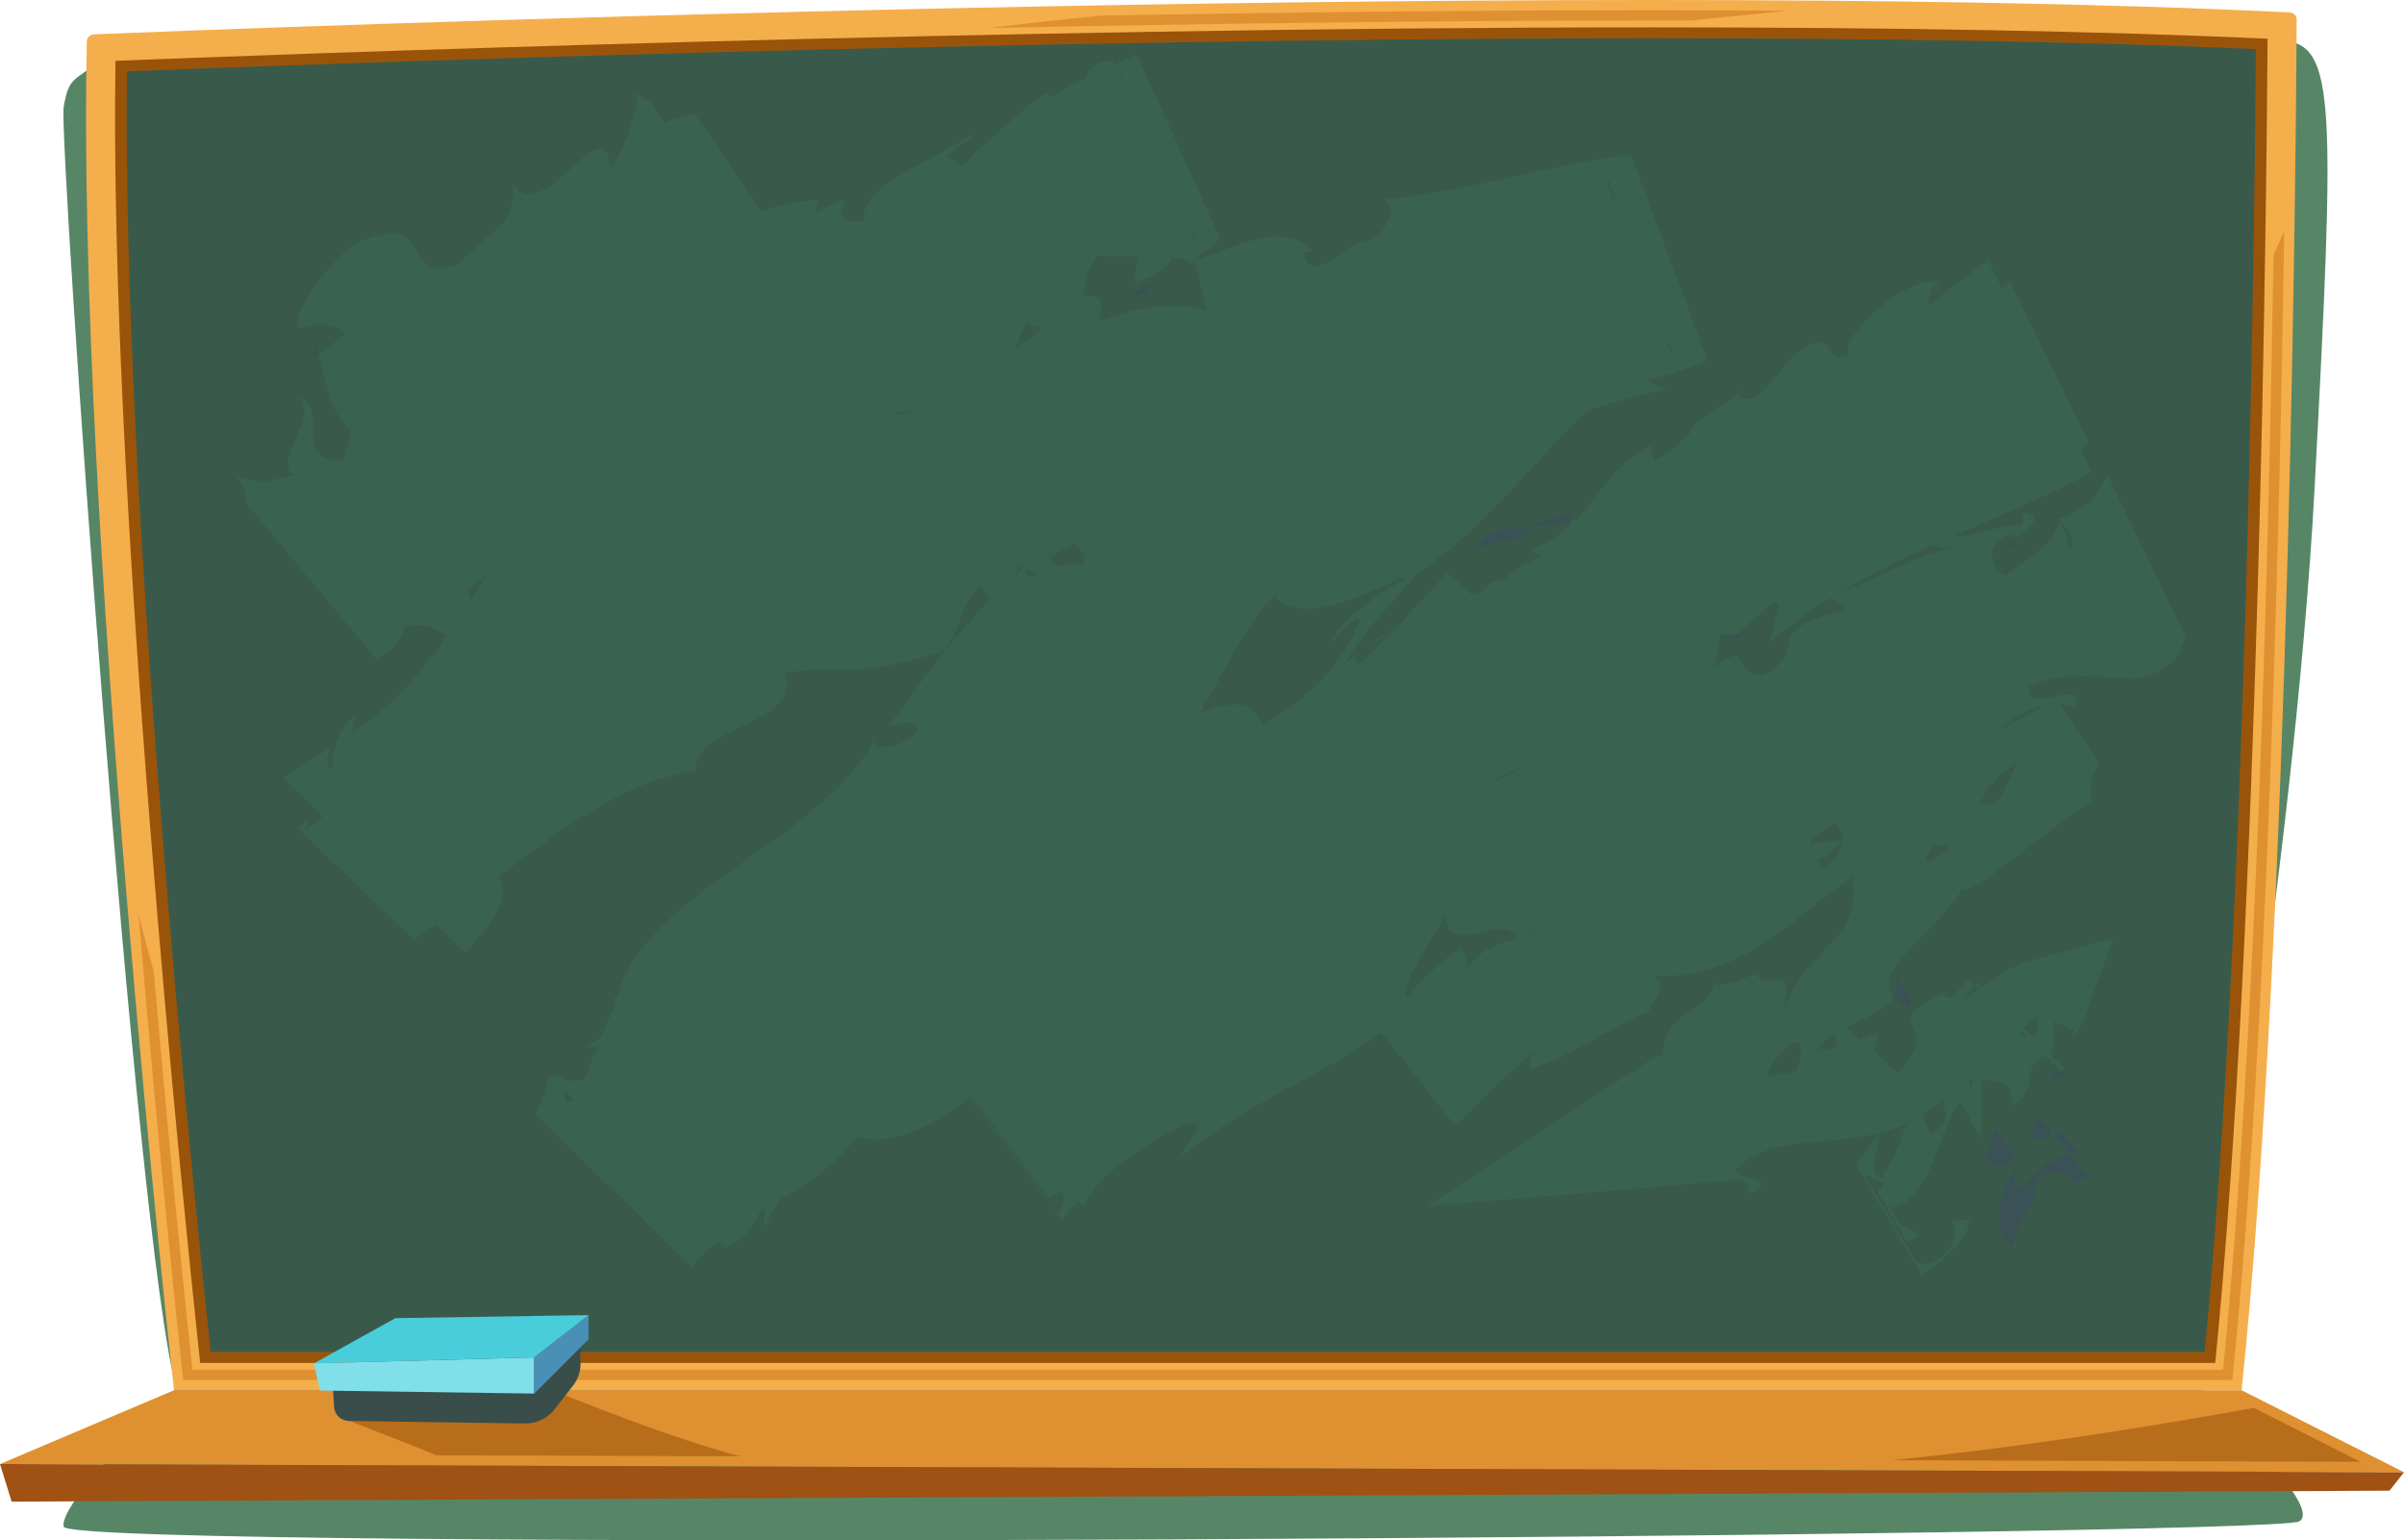 <?xml version="1.0" encoding="utf-8"?>
<!-- Generator: Adobe Illustrator 16.0.0, SVG Export Plug-In . SVG Version: 6.00 Build 0)  -->
<!DOCTYPE svg PUBLIC "-//W3C//DTD SVG 1.1//EN" "http://www.w3.org/Graphics/SVG/1.1/DTD/svg11.dtd">
<svg version="1.1" xmlns="http://www.w3.org/2000/svg" xmlns:xlink="http://www.w3.org/1999/xlink" x="0px" y="0px"
	 width="559.074px" height="358.327px" viewBox="0 0 559.074 358.327" enable-background="new 0 0 559.074 358.327"
	 xml:space="preserve">
<g id="BACKGROUND">
</g>
<g id="OBJECTS">
	<g>
		<path fill="#578667" d="M23.156,14.201c-5.962,4.77-7.155,3.577-8.347,10.732s16.694,264.729,26.234,298.119
			c0,0-27.427,26.137-26.234,32.1c1.192,5.961,513.956,2.346,519.918-1.23c5.962-3.578-22.657-29.678-22.657-29.678
			s21.465-121.632,26.234-211.067c4.771-89.436,4.771-102.553-7.154-103.745S23.156,14.201,23.156,14.201z"/>
		<g>
			<g>
				<polygon fill="#DF9031" points="0,340.585 40.464,323.417 521.309,323.417 559.074,342.493 				"/>
				<path fill="#B86D1B" d="M524.108,327.53c-28.054,5.082-56.093,9.354-84.263,12.17l109.148,0.373l-24.848-12.551
					C524.134,327.526,524.121,327.528,524.108,327.53z"/>
				<path fill="#B86D1B" d="M130.479,324.243l-50.084,5.963c0,0,21.464,8.348,21.028,8.34l70.702,0.24
					C158.676,335.218,143.464,329.362,130.479,324.243z"/>
				<polyline fill="#9F5214" points="0,340.585 2.698,349.325 555.703,346.782 559.074,342.493 0,340.585 				"/>
				<path fill="#F5AE4C" d="M40.464,323.417c0,0-22.716-202.829-20.268-313.813c0.02-0.877,0.757-1.584,1.687-1.622
					C47.321,6.947,360.675-5.492,532.447,2.881c0.94,0.046,1.672,0.777,1.668,1.666c-0.093,19.202-1.293,208.506-12.807,318.87
					H40.464z"/>
				<path fill="#DF9031" d="M528.736,59.391c-1.071,67.591-3.972,181.732-11.735,259.257H44.74
					c-1.262-11.664-5.046-47.447-8.985-92.615c-1.252-4.454-2.433-8.924-3.545-13.409c4.595,54.581,9.3,98.433,10.391,108.409
					h476.557c8.178-80.014,11.055-199.706,12.057-267.253C530.374,55.643,529.549,57.514,528.736,59.391z"/>
				<path fill="#DF9031" d="M393.396,4.779c7.525-0.801,15.055-1.561,22.587-2.295c-10.251-0.066-20.821-0.099-31.71-0.099
					c-42.46,0-86.243,0.495-128.086,1.24c-8.804,0.875-17.597,1.843-26.379,2.896c49.6-1.02,103.058-1.751,154.465-1.751
					C387.344,4.77,390.376,4.774,393.396,4.779z"/>
				<path fill="#9A5409" d="M46.55,317.06c-3.572-33.174-21.264-203.252-19.694-302.913c35.006-1.388,204.759-7.789,357.42-7.789
					c56.621,0,104.721,0.891,143.07,2.648c-0.224,34.822-1.822,203.36-12.166,308.053H46.55z"/>
				<path fill="#395A4B" d="M48.988,314.517c-4.023-37.652-20.694-200.238-19.469-297.929c38.317-1.502,205.23-7.686,354.756-7.686
					c55.281,0,102.482,0.85,140.356,2.528c-0.27,37.907-1.985,200.436-11.913,303.086H48.988z"/>
				<g>
					<path fill="#3A5255" d="M468.309,268.921l-4.354-6.639l-2.159,6.805C462.493,271.468,466.582,273.081,468.309,268.921z"/>
					<path fill="#3A5255" d="M473.188,265.325c1.588-0.342,3.02-0.863,4.313-1.549l-3.512-4.184
						C472.859,261.124,471.865,262.948,473.188,265.325z"/>
					<path fill="#3A5255" d="M470.298,276.599c-2.14-0.824-1.441-3.201-1.632-4.586c-3.37,5.311-6.409,13.396-0.653,18.201
						c1.945-8.475,4.251-6.291,6.025-16.15c3.728-2.541,8.021-0.926,8.403,1.832c0.327-1.105,1.899-1.447,3.51-2.049l-4.429-5.277
						C477.301,269.319,473.482,272.071,470.298,276.599z"/>
					<path fill="#3A5255" d="M478.979,262.886c-0.468,0.326-0.966,0.618-1.479,0.891l4.022,4.793
						c0.674-0.119,1.357-0.193,2.051-0.209L478.979,262.886z"/>
					<path fill="#3A5255" d="M467.006,127.82c1.811-0.984,2.304-1.996,2.133-2.643C467.585,126.384,466.331,127.424,467.006,127.82z
						"/>
					<path fill="#3A5255" d="M440.387,225.717c1.018,2.607,0.83,4.542-0.082,6.164c0.821,0.846,2.017,1.635,3.783,2.397
						C445.712,232.997,441.775,228.167,440.387,225.717z"/>
					<path fill="#3A5255" d="M477.015,247.977c-0.052,0.321-0.1,0.628-0.117,0.882C476.935,248.563,476.975,248.271,477.015,247.977
						z"/>
					<path fill="#3A5255" d="M147.419,20.833c0.256,0.366,0.526,0.493,0.776,0.782C148.135,20.8,147.943,20.372,147.419,20.833z"/>
					<path fill="#3A5255" d="M72.94,83.525l1.182-0.915c-0.352-1.128-0.691-2.241-1.174-3.28L72.94,83.525z"/>
					<path fill="#3A5255" d="M405.626,147.828c-0.601-0.173-1.248-0.177-1.868-0.258c-0.56,0.528-1.239,1.106-1.824,1.637
						C403.167,148.749,404.383,148.267,405.626,147.828z"/>
					<path fill="#3A5255" d="M365.526,119.265c-2.89,0.852-5.728,1.791-8.594,2.699c3.105,0.498,5.771,0.146,8.282-0.559
						C365.371,120.708,365.644,120.05,365.526,119.265z"/>
					<path fill="#3A5255" d="M451.92,284.104l1.574-0.085C453.076,283.78,452.555,283.76,451.92,284.104z"/>
					<g>
						<path fill="#396250" d="M490.051,110.409c-2.144,4.105-4.062,8.496-11.796,10.26c1.812,1.057,4.271,3.777,3.332,7.376
							c-1.067-2.634-1.588-6.068-2.875-6.672c-0.421,4.21-5.235,7.506-10.135,10.973c-0.756,0.55-1.514,1.102-2.259,1.659
							c-3.277-2.111-4.175-6.037-1.104-8.734c2.219-1.217,3.667-0.945,3.924-0.093c2.726-2.234,6.36-5.062,1.413-5.981l-0.202,2.945
							c-4.338-0.259-12.686,3.033-16.15,2.596c4.435-1.958,8.869-3.903,13.286-5.842c6.475-2.811,12.854-5.746,18.993-9.076
							l-2.514-5.132c0.604-0.536,1.207-1.112,1.812-1.72L467.38,65.416c-0.622,0.504-1.248,1.035-1.88,1.582l-3.104-6.336
							c-4.957,3.339-9.703,6.914-14.14,10.859c0.941-2.457-0.087-4.383,2.842-6.003c-2.228-0.26-4.815,0.418-7.404,1.647
							c-2.569,1.266-5.139,3.08-7.361,5.038c-4.445,3.921-7.492,8.399-6.43,10.293c-4.802,2.344-3.057-2.705-6.998-2.877
							c-3.917,0.555-6.953,4.374-9.739,7.728c-2.789,3.357-5.278,6.344-8.318,5.134c-0.639-0.235-0.145-1.188,0.536-2.123
							c-2.015,1.999-5.608,4.197-8.432,6.241c-2.243,1.61-3.961,3.163-4.033,4.418c-2.796,2.371-5.292,5.357-8.156,6.022
							l-0.849-3.406c-3.747,2.13-6.3,4.272-8.298,6.372c-2.001,2.093-3.45,4.14-4.954,6.154c-1.211,1.621-2.465,3.22-4.065,4.807
							c-0.456,0.157-0.91,0.317-1.382,0.441c-0.066,0.376-0.167,0.734-0.283,1.084c-2.172,1.83-4.932,3.688-8.808,5.579l2.264,1.114
							c-1.069,0.641-2.171,1.247-3.233,1.85c-2.149,1.222-4.132,2.436-5.335,3.91c-0.018,0.022-0.032,0.047-0.05,0.07
							c-1.7-0.073-3.467,0.351-5.338,2.901c-0.722,0.02-1.485,0.148-2.278,0.361l-5.5-5.04c-2.519,2.621-6.851,7.491-11.751,12.592
							c-2.728,1.571-5.758,3.6-8.634,5.762l8.135-5.245c-2.684,2.779-5.519,5.602-8.319,8.156c-0.577-0.309-0.948-0.924-0.945-2.06
							c-0.826,0.661-1.629,1.334-2.399,2.011c1.646-3.018,3.905-6.072,6.353-9.044c3.417-4.069,7.144-7.995,9.968-11.516
							c1.792-1.259,3.5-2.545,5.135-3.852c2.385-1.808,4.616-3.673,6.738-5.586c4.246-3.823,8.022-7.889,11.845-11.838
							c1.893-2.003,3.758-4.035,5.634-6.086c1.885-2.038,3.743-4.156,5.745-6.132c1.627-1.646,3.303-3.296,5.021-4.943
							c1.229-0.398,2.464-0.787,3.706-1.16c4.99-1.445,10.052-2.814,15.178-3.975c-2.354-0.131-4.001-0.981-5.008-2.157
							c4.334-0.643,9.04-2.218,14.03-4.358l-17.815-47.803c-4.479,0.539-9.241,1.365-14.14,2.303
							c-1.541,0.304-3.101,0.612-4.667,0.921c-0.004-0.013-0.006-0.024-0.009-0.037c-0.004,0.015-0.011,0.027-0.015,0.042
							c-0.913,0.181-1.826,0.361-2.746,0.542c-2.485,0.568-4.988,1.141-7.488,1.712c-5.001,1.135-10.02,2.157-14.894,3.023
							c-4.851,0.949-9.584,1.649-14.084,1.921c4.284,0.584,1.527,7.424-2.526,9.626c-3.167-0.104-6.591,2.844-9.45,4.607
							c-2.855,1.783-5.147,2.474-6.089-1.896l2.09-0.498c-3.496-3.432-8.068-3.689-12.877-2.61
							c-4.792,1.134-9.844,3.488-14.461,5.008l2.505,11.457c-3.691-0.969-7.363-1.106-11.039-0.767
							c-3.676,0.342-7.345,1.188-10.97,2.362c-0.801,0.249-1.594,0.531-2.383,0.824c-0.684-3.326,2.066-5.44-4.216-5.926
							c0.75-3.189,1.236-6.669,3.302-9.107c3.223,0.205,6.468,0.153,9.461,0.092c-0.252,2.046-0.498,4.097-0.737,6.137
							c2.824-0.85,4.764-1.833,6.157-2.927c1.193-0.941,1.983-1.961,2.596-2.989c1.951,0.241,3.532,0.683,4.569,1.501
							c2.022-1.938,4.263-3.854,6.624-5.787L264.331,12.6c-1.646,0.773-3.32,1.561-5.001,2.351l-0.42-0.928
							c-4.603,0.447-5.85,2.068-6.315,4.115c-2.878,1.4-5.668,2.923-8.31,4.507l-1.121-1.083c-3.622,2.703-7.191,5.69-10.746,8.83
							c-2.969,2.64-5.865,5.483-8.794,8.333c-1.304-0.796-2.439-1.992-3.562-2.481c2.192-2.116,5.365-3.209,6.199-5.298
							c-2.02,1.563-4.665,3.119-7.511,4.641c-2.84,1.537-5.882,3.036-8.597,4.706c-5.45,3.301-9.786,6.785-9.211,11.011
							c-12.65,1.567,3.326-9.64-11.568-1.625l1.076-3.189c-4.482,0.168-8.462,1.047-12.098,2.345
							c-0.371,0.132-0.724,0.288-1.088,0.429l-15.674-22.668c-2.36,0.377-4.708,0.996-7.008,1.998l-3.562-5.151
							c-0.97-0.155-1.89-0.742-2.827-1.827c0.222,3.037-2.537,13.162-6.36,17.476c-0.636-15.653-15.847,14.584-22.588,3.744
							c0.403,2.944-0.261,5.741-1.583,8.469L106.17,61.754c-14.449,3.927-3.717-13.504-23.542-5.056
							c-6.7,4.583-16.42,18.785-12.713,19.631c3.004-1.204,8.403-1.503,10.089,1.556l-5.881,4.726
							c2.003,6.349,2.438,13.535,7.644,17.569c-0.775,2.332-1.458,4.641-1.7,6.846c-12.611,0.709-2.978-11.277-10.706-14.897
							c5.239,4.66-6.899,16.542-0.511,18.44c-8.796,1.41-6.221,2.6-13.905,0.109c2.327,3.011,2.59,4.654,1.947,5.919l30.757,36.847
							c1.455-2.029,5.671-2.181,6.349-7.888c5.684-0.725,7.663,1.071,9.113,1.832c0.354,0.188,0.679,0.318,1.021,0.347
							c-1.526,2.149-3.098,4.254-4.727,6.258c-1.813,2.313-3.665,4.53-5.583,6.563c-1.914,2.035-3.881,3.898-5.891,5.536
							c-1.964,1.676-3.973,3.124-6.019,4.288l0.652-3.876c-4.542,3.88-5.104,8.144-5.155,12.252c-0.127,0.218-0.26,0.429-0.384,0.65
							c-0.58-1.275-1.768-3.767,0.637-6.131c-2.614,1.946-7.239,4.64-11.861,7.684l9.305,8.935c-0.934,1.12-2.236,2.161-4.078,3.103
							l0.545-2.602c-0.729,0.789-1.453,1.588-2.184,2.415l26.831,25.762c1.711-1.135,3.4-2.321,5.079-3.528l6.907,6.631
							c3.381-3.671,6.629-7.62,8.042-11.104c1.044-2.525,1.146-4.788-0.427-6.528c4.422-3.326,8.792-6.659,13.152-9.776
							c5.493-3.703,10.95-7.107,16.396-9.815c5.52-2.599,11.071-4.436,16.579-5.221c-0.4-2.489,0.938-4.522,3.198-6.167
							c2.252-1.66,5.338-3.061,8.297-4.52c2.96-1.46,5.794-2.979,7.577-4.893c1.817-1.856,2.586-4.118,1.351-7.152
							c8.542-1.15,12.051-0.626,16.135-0.733c4.09-0.075,8.828-0.637,19.557-3.902c2.721-1.146,3.798-3.855,4.907-6.958
							c1.116-3.083,2.309-6.476,5.324-8.72l1.841,3.54c-2.44,2.527-4.626,4.869-6.84,7.383c-2.324,2.578-4.577,5.464-7.191,8.949
							c-1.308,1.741-2.703,3.634-4.224,5.731c-0.757,1.05-1.548,2.149-2.38,3.304c-0.831,1.152-1.694,2.367-2.557,3.685
							c1.742-0.155,3.335-0.566,4.531-0.625c1.188-0.066,1.962,0.205,2.083,1.428c-1.291,1.854-3.442,3.275-5.517,3.892
							c-2.066,0.623-4.021,0.479-4.765-0.701l0.407-1.258c-3.31,6.467-8.548,11.715-14.354,16.745
							c-2.937,2.482-6.09,4.835-9.335,7.126c-3.236,2.318-6.474,4.636-9.673,6.928c-3.212,2.3-6.408,4.579-9.387,6.938
							c-2.924,2.406-5.674,4.859-8.109,7.401c-2.429,2.546-4.568,5.162-6.202,7.944c-1.358,2.403-2.38,4.899-2.984,7.507
							c-0.375,0.069-0.764,0.15-1.189,0.259c0.324,0.209,0.595,0.436,0.826,0.675l-3.495,8.348c-1.339,0.962-2.93,1.858-4.708,2.615
							l3.822-0.468c-1.006,2.525-1.98,5.063-2.95,7.596c-1.583,0.245-3.154,0.28-4.733,0.352c-0.298-1.321-1.15-2.039-3.575-0.631
							c-0.854,3.125-1.849,5.94-2.949,8.506l36.246,35.369c1.981-2.307,4.015-4.283,6.079-6.035l1.541,1.504
							c3.125-1.26,6.047-3.188,8.136-8.362c0.374-0.229,0.748-0.457,1.121-0.683l0.004,4.516c0.706-1.834,1.968-4.079,3.496-6.602
							c6.404-3.738,12.5-7.586,17.753-14.498c8.879,2.107,17.571-2.619,26.449-9.018l21.415,28.119
							c1.37-1.432,2.722-2.836,4.08-4.211l0.835,1.096c1.325-1.725,2.526-3.587,3.719-5.521c1.34-1.24,2.709-2.453,4.141-3.628
							c4.609-3.741,9.829-7.1,16.394-9.99c5.757-1.689-0.763,5.385-1.617,7.848c15.076-12.605,32.518-18.704,46.787-29.043
							l17.268,21.773c2.548-2.542,5.26-5.249,8.166-8.149c2.954-2.847,6.084-5.945,9.6-9.042l-0.644,3.938
							c8.41-2.166,19.354-10.11,27.77-13.393c0.801-3.9,5.508-6.013,0.639-8.267c4.066,0.138,7.744-0.269,11.162-1.051
							c3.407-0.799,6.522-2.029,9.479-3.489c5.881-2.974,11.052-7.024,16.161-11.084c3.284-2.61,6.563-5.219,9.969-7.506
							c2.444,16.991-13.515,16.672-16.312,33.589c2.973-16.693-2.326-5.503-6.353-10.926c-3.901,1.347-9.299,3.913-9.53,1.46
							c-0.903,8.643-10.987,5.201-12.066,17.592c-0.607-0.393-1.385,0.027-2.268,0.604l-52.46,34.337l70.039-5.91
							c2.079-0.176,4.79-0.704,4.906,3.053c7.939-4.309-3.135-2.923-3.242-5.716c8.818-9.104,25.465-4.21,39.813-10.594
							c-0.293,0.883-0.593,1.773-0.907,2.671c-1.217,3.467-2.783,6.898-4.926,9.969c-1.941-0.855-1.957-2.602-1.615-4.592
							c0.176-0.995,0.47-2.028,0.713-3.025c0.224-1.021,0.406-1.994,0.404-2.833c-1.433,2.238-3.43,4.722-5.389,7.284l15.274,25.699
							c5.718-4.047,10.971-8.578,11.077-12.828l-4.497,0.242c1.465,0.838,1.586,4.521,0.215,6.033
							c-2.802,3.973-5.785,4.352-8.089,3.568l-11.977-20.15c1.917,0.197,3.713,1.215,4.479,1.857l-1.461,2.001l7.012,11.796
							l2.507-1.9c-1.438-1.291-2.861-2.011-4.313-2.268l-2.406-4.049c4.367-0.238,7.576-4.871,9.865-10.141
							c0.602-1.298,1.09-2.699,1.626-4.024c0.515-1.345,0.977-2.704,1.499-3.962c0.483-1.289,0.989-2.512,1.565-3.619
							c0.539-1.136,1.154-2.152,1.876-3.027c1.652,2.914,3.264,5.976,4.71,9.09c0.351-4.684,0.404-9.236,0.074-13.677
							c1.634-0.376,3.729-0.351,5.279,0.48c1.523,0.818,2.522,2.501,1.578,5.311c2.08-1.183,3.131-2.366,3.713-3.431
							c0.595-1.063,0.65-2.055,0.707-2.99c0.13-1.817,0.184-3.376,3.572-5.561l1.618,1.598c-0.042,0.34-0.083,0.683-0.129,1.023
							c0.053-0.324,0.106-0.66,0.154-0.999l1.929,1.905c0.341-0.1,0.703-0.176,1.083-0.231l-2.906-2.869
							c0.113-1.401,0.247-2.777,0.313-4.162c0.05-1.473,0.143-2.911,0.134-4.366c0.658,1.081,2.292,1.288,3.409,1.769
							c1.126,0.481,1.688,1.271,0.139,3.541c0.853-1.059,1.624-2.122,2.207-3.208c0.587-1.085,1.065-2.165,1.451-3.217l6.565-17.945
							l-19.33,5.345c-4.768,1.318-8.222,4.07-11.176,6.167l-1.275-1.258c-0.149,0.263-0.328,0.526-0.517,0.789l1.021,1.007
							c-1.311,0.896-2.533,1.614-3.742,1.962c0.441-0.42,0.896-0.851,1.328-1.296c0.506-0.546,0.985-1.108,1.394-1.673l-1.388-1.37
							c-1.28,1.41-2.817,2.831-3.939,4.437c-0.657-0.154-1.326-0.448-2.02-0.926l0.963-0.899
							c-17.895,8.964,0.225,6.989-11.504,19.021l-5.521-4.843c1.472-4.086,1.523-5.04-3.211-2.817l-3.31-2.903
							c4.244-2.101,9.17-3.809,11.04-7.053c-5.484-5.837,9.087-14.116,16.034-25.072c1.369,2.455,19.821-14.046,30.134-20.487
							l0.72,1.187c-1.861-3.227-1.013-6.529,0.978-9.895l-9.106-13.713c1.134,0.031,2.318,0.155,3.563,0.395
							c2.4-7.339-11.894,2.85-10.809-4.542l1.41-0.772c4.434-1.66,9.724-1.871,14.375-1.649c5.138,0.224,9.409,0.806,10.788,0.025
							c6.789-1.547,8.444-5.211,9.946-9.154L490.051,110.409z M448.897,263.948c-0.467-1.293-1.147-2.854-1.757-4.525
							c1.567-0.974,3.092-2.123,4.562-3.479c0.176,0.789,0.448,1.547,0.628,2.287C452.767,260.065,452.671,261.978,448.897,263.948z
							 M457.357,251.92c0.59-0.438,1.153-0.873,1.693-1.305c-0.229,0.85-0.452,1.726-0.676,2.644
							C458.146,252.599,457.802,252.181,457.357,251.92z M469.682,240.184c0.098-0.102,0.196-0.204,0.294-0.306l1.557,1.537
							C470.756,241.362,470.156,240.873,469.682,240.184z M477.228,245.737l-0.783-0.773
							C476.948,244.912,477.157,245.226,477.228,245.737z M474.035,235.959c0.001,0.131,0.004,0.257,0.004,0.391
							c-0.025,1.324-0.179,2.756-0.381,4.311c-0.361,0.253-0.697,0.43-1.013,0.554l-2.026-2
							C471.683,238.128,472.801,237.044,474.035,235.959z M410.685,250.488c1.537-3.297,3.383-6.967,7.737-8.153
							c0.328,0.859,0.444,1.672,0.438,2.432c-0.289,0.602-0.28,0.974-0.116,1.235c-0.283,1.556-0.982,2.792-1.198,3.573
							C415.295,249.457,412.981,249.859,410.685,250.488z M426.944,243.725c-1.084,0.209-2.736,0.517-4.053,0.329
							c0.802-1.543,2.232-2.754,3.957-3.806L426.944,243.725z M326.929,232.334c-1.169-5.275,8.696-16.32,9.146-19.895
							c0.396,11.208,13.432-0.807,16.68,5.834c-4.705,1.363-9.888,3.17-11.815,8.073c1.384-2.385-1.67-7.149-1.356-5.706
							c-3.451,2.326-6.581,5.112-9.636,8.292C328.932,230.012,327.929,231.158,326.929,232.334z M108.823,137.21
							c1.668-1.51,3.014-2.476,4.133-3.042c-1.04,1.731-2.109,3.473-3.24,5.216c-0.033,0.051-0.066,0.103-0.1,0.153
							C109.208,138.791,108.909,138.021,108.823,137.21z M289.55,118.017c-0.524,0.514-1.056,1.036-1.561,1.57
							C288.561,118.97,289.079,118.449,289.55,118.017z M300.043,210.034c-0.217,0.286-0.447,0.554-0.694,0.797
							C299.542,210.554,299.783,210.286,300.043,210.034z M238.774,132.354l2.116,1.323
							C239.329,134.162,238.394,134.06,238.774,132.354z M244.122,129.876c1.672-1.428,3.688-2.55,5.853-3.413
							c0.093,0.212,0.204,0.409,0.344,0.585c0.82,1.032,2.211,1.661,1.714,4.358l-0.321,0.268c-1.425-1.022-3.564-0.649-5.705,0.069
							C245.026,131.296,244.296,130.653,244.122,129.876z M251.942,131.843c-0.005-0.004-0.012-0.007-0.017-0.012
							c0.008-0.004,0.015-0.01,0.022-0.014C251.946,131.826,251.945,131.833,251.942,131.843z M242.595,76.292
							c-0.206,0.152-0.406,0.301-0.617,0.457c-1.776,1.348-3.722,2.825-5.791,4.395c0.667-2.119,1.429-4.19,2.595-5.93
							C240.057,75.792,241.313,76.21,242.595,76.292z M212.144,96.062c-0.337,0.061-0.671,0.114-1.005,0.157
							c-1.057,0.135-2.096,0.174-3.119,0.117c0.995-0.424,2.083-0.762,3.29-0.998C211.597,95.625,211.873,95.857,212.144,96.062z
							 M144.096,81.16c-0.167,0.209-0.344,0.419-0.537,0.63C143.729,81.576,143.91,81.367,144.096,81.16z M237.349,131.463
							l0.675,0.421c-0.699,0.663-1.368,1.299-2.017,1.92C236.45,133.019,236.896,132.236,237.349,131.463z M413.798,140.255
							l-2.142,9.157c4.444-3.816,9.147-7.237,14.068-10.277c2.165,0.7,4.011,2.148,2.354,2.885
							c-19.833,5.642-6.032,8.283-18.006,15.149c-8.373-0.223-2.183-8.952-11.254-1.896c0.637-2.599,0.688-5.304,1.365-7.692
							c1.185-0.123,2.375-0.138,3.573-0.01c2.714-2.337,5.642-4.787,8.63-7.236C412.843,140.302,413.309,140.274,413.798,140.255z
							 M347.7,181.622c0.195-0.307,0.422-0.611,0.699-0.91c0.751-0.297,1.501-0.594,2.251-0.892c0.133,0.147,0.236,0.31,0.319,0.471
							C349.851,180.903,348.754,181.396,347.7,181.622z M351.133,180.201c0.037-0.199,0.101-0.415,0.185-0.644
							c0.888-0.352,1.775-0.704,2.663-1.055C353.024,179.085,352.071,179.68,351.133,180.201z M351.259,181.113
							c-0.109-0.148-0.156-0.332-0.16-0.539C351.215,180.875,351.259,181.113,351.259,181.113z M355.483,217.497
							c-0.063-0.095-0.12-0.191-0.193-0.284c0.455-0.118,0.881-0.206,1.278-0.265c-0.119,0.111-0.229,0.221-0.341,0.331
							C355.983,217.352,355.736,217.425,355.483,217.497z M392.808,199.226c-0.201,0.129-0.429,0.261-0.716,0.397
							C392.335,199.494,392.569,199.358,392.808,199.226z M421.038,195.648c1.898-1.671,3.819-3.1,5.767-4.375
							c1.039,1.245,1.721,2.597,1.671,4.133l-7.372,0.985C421.066,196.142,421.043,195.894,421.038,195.648z M463.677,187.324
							c-0.789-0.127-1.729-0.336-2.923-0.738c1.023-3.2,4.382-6.797,8.267-9.081C467.482,180.933,466.182,184.513,463.677,187.324z
							 M454.788,127.195c-5.627,1.131-9.844,3.027-14.044,5.036c-3.855,1.854-7.699,3.839-12.606,5.454
							c0.317-0.185,0.632-0.375,0.95-0.558c3.067-1.776,6.191-3.453,9.353-5.063c3.156-1.619,6.357-3.153,9.6-4.596
							c0.607-0.272,1.216-0.538,1.824-0.809C450.178,127.575,452.193,127.574,454.788,127.195z M317.803,140.446
							c-4.229,3.134-7.795,6.626-8.242,9.329c1.899-2.036,3.779-5.543,6.718-5.664c-1.863,4.976-4.681,9.494-8.462,13.554
							c-1.891,2.03-4.022,3.945-6.397,5.746c-2.358,1.829-4.95,3.561-7.791,5.173c-2.558-6.247-8.103-5.412-14.76-2.49
							c1.131-1.762,2.164-3.563,3.15-5.389c2.085-3.802,4.07-7.594,6.298-11.379c2.258-3.747,4.729-7.53,8.158-10.813
							c2.98,3.824,8.436,3.672,14.078,2.09c5.6-1.648,11.621-4.457,15.576-6.386l0.278,0.636
							C323.774,136.391,320.655,138.349,317.803,140.446z M388.73,82.507l-0.845-2.267c0.088-0.151,0.188-0.31,0.311-0.485
							l1.113,2.987C389.118,82.66,388.922,82.584,388.73,82.507z M375.525,45.757c-0.079,0.183-0.169,0.378-0.272,0.586
							l-1.688-4.529c0.167,0.033,0.34,0.058,0.519,0.073L375.525,45.757z M251.739,68.909c0.021-0.083,0.04-0.168,0.06-0.253
							C251.828,68.71,251.81,68.794,251.739,68.909z M251.517,68.59c0.107-0.012,0.182-0.004,0.23,0.019
							C251.669,68.603,251.598,68.595,251.517,68.59z M278.484,57.229l-1.729-3.814c0.05-0.035,0.103-0.069,0.153-0.104l1.737,3.833
							C278.589,57.174,278.539,57.2,278.484,57.229z M259.733,15.397l1.828,4.035c-0.05,0.041-0.095,0.082-0.146,0.122l-1.828-4.035
							C259.636,15.479,259.688,15.436,259.733,15.397z M97.783,75.734c-0.167,0.131-0.326,0.242-0.49,0.365
							C97.43,75.943,97.584,75.809,97.783,75.734z M141.635,161.38c-0.226,0.157-0.476,0.311-0.784,0.454
							C141.128,161.682,141.389,161.531,141.635,161.38z M196.736,110.781c0.026,0.031,0.056,0.057,0.083,0.087
							C196.728,110.896,196.695,110.87,196.736,110.781z M131.367,253.903l1.886,1.84
							C131.316,257.462,131.352,255.852,131.367,253.903z M246.026,282.136l-20.345-26.716c0.12-0.087,0.239-0.175,0.359-0.263
							l18.076,23.734c1.021-0.732,1.918-1.378,2.814-2.021C247.821,278.743,247.372,280.45,246.026,282.136z M328.433,234.342
							c0.004,0.008,0.001,0.021,0.005,0.029c-0.008-0.004-0.015-0.009-0.022-0.013C328.421,234.353,328.427,234.348,328.433,234.342
							z M424.001,202.25c-0.437-0.588-0.927-1.29-1.383-2.052c2.339-1.279,4.604-3.068,5.853-4.696
							C428.371,197.416,427.135,199.614,424.001,202.25z M449.506,196.703c1.275-0.097,2.585-0.114,3.93-0.043
							c-1.311,1.943-3.113,3.351-5.864,3.769C448.021,199.188,448.723,197.946,449.506,196.703z M475.521,164.144
							c-3.417,1.979-7.415,3.726-10.703,5.815c1.336-1.241,2.727-2.36,4.213-3.288C470.987,165.433,473.128,164.551,475.521,164.144
							z"/>
					</g>
					<path fill="#3A5255" d="M406.577,88.879c-0.337,0.39-0.797,0.93-1.193,1.477C405.894,89.849,406.308,89.355,406.577,88.879z"/>
					<path fill="#3A5255" d="M406.842,224.16c0.404,1.14,0.884,1.819,1.326,2.445c0.034-0.013,0.05-0.029,0.085-0.033
						L406.842,224.16z"/>
					<path fill="#3A5255" d="M315.092,152.338c0.004,0.044,0.032,0.042,0.047,0.101c0.379-0.313,0.738-0.556,1.13-0.851
						L315.092,152.338z"/>
					<path fill="#3A5255" d="M457.662,296.849c-0.193-0.363-0.216-0.715-0.173-1.01l-1.794,1.586L457.662,296.849z"/>
					<path fill="#3A5255" d="M457.489,295.839l1.782-1.57C458.318,294.683,457.513,295.083,457.489,295.839z"/>
					<path fill="#3A5255" d="M463.016,290.948l-3.744,3.32C460.788,293.628,462.729,292.999,463.016,290.948z"/>
					<path fill="#3A5255" d="M476.707,250.664c1.141-0.211,2.532-0.184,4.078-0.115l-1.688-1.666
						C478.04,249.192,477.195,249.738,476.707,250.664z"/>
					<path fill="#3A5255" d="M343.451,127.749c4.878-2.032,10.767-2.079,12.716-4.116
						C352.318,121.741,345.438,122.846,343.451,127.749z"/>
					<polygon fill="#3A5255" points="266.141,68.171 269.816,64.246 262.021,69.36 					"/>
				</g>
			</g>
			<g>
				<path fill="#394D4B" d="M77.21,319.981l0.488,7.328c0.121,1.807,1.609,3.221,3.421,3.246l40.974,0.594
					c2.677,0.039,5.218-1.178,6.866-3.287l4.245-5.434c1.236-1.58,1.876-3.547,1.809-5.553l-0.248-7.424L77.21,319.981z"/>
				<polygon fill="#81DFEA" points="72.999,317.173 74.402,323.491 124.238,324.192 124.238,315.771 				"/>
				<polygon fill="#4A90B6" points="136.872,305.942 136.872,311.558 124.238,324.192 124.238,315.771 				"/>
				<polygon fill="#4ACDDB" points="72.999,317.173 91.95,306.646 136.872,305.942 124.238,315.771 				"/>
			</g>
		</g>
	</g>
</g>
<g id="DESIGNED_BY_FREEPIK">
</g>
</svg>
